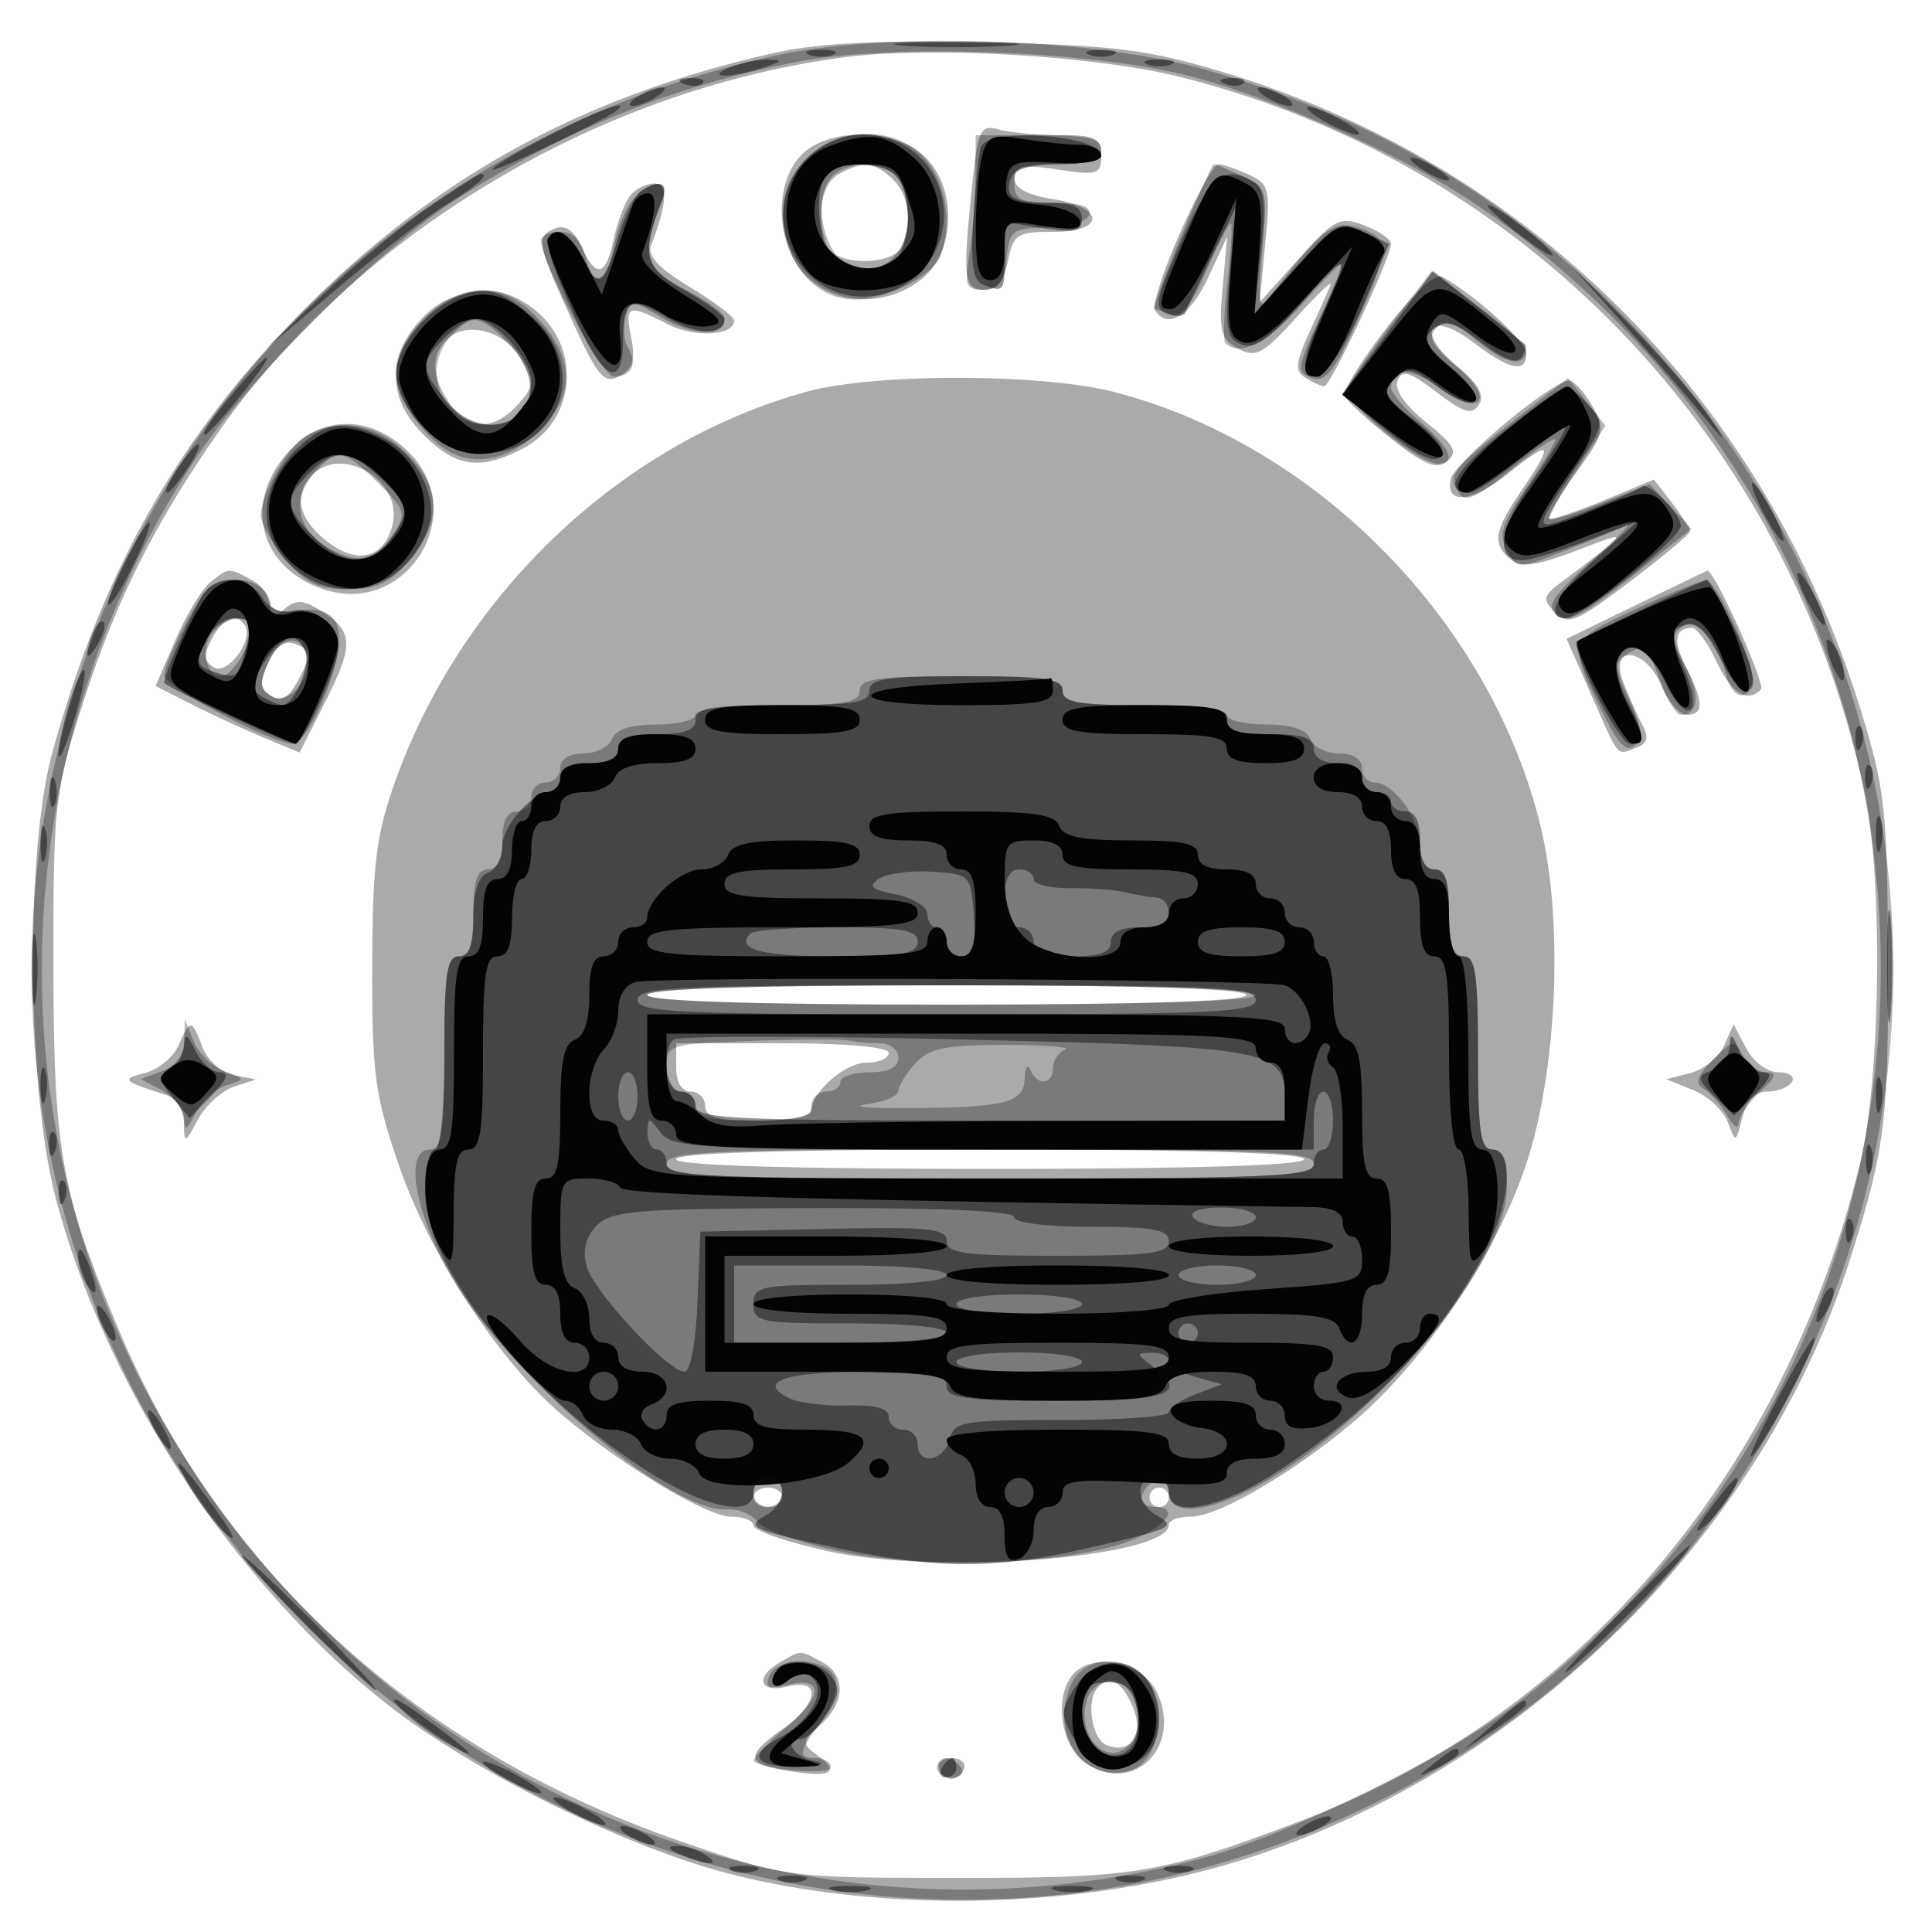 <svg xmlns="http://www.w3.org/2000/svg" width="200" height="200" fill="#000000"><path fill-opacity=".333" fill-rule="evenodd" d="M80.113 5.487c-20.249 4.576-35.645 13.145-49.722 27.675C18.11 45.839 10.44 59.598 5.394 78c-2.789 10.173-2.592 34.766.368 46 5.174 19.631 18.604 40.13 34.381 52.475 8.867 6.938 24.573 14.711 35.333 17.487 15.794 4.075 35.88 3.676 51.809-1.029 29.506-8.716 54.906-33.418 64.184-62.421 3.653-11.421 4.03-14.361 3.972-31.012-.055-15.596-.286-17.738-2.801-25.938-9.844-32.105-34.341-56.581-66.202-66.145-7.666-2.301-11.143-2.732-24.438-3.028-11.002-.245-17.353.073-21.887 1.098m7.387.433C61.746 9.274 36.6 24.434 22.246 45.26 15.631 54.857 11.81 62.632 8.357 73.517 5.67 81.989 5.509 83.496 5.531 100c.025 19.235.791 23.492 6.789 37.714 10.597 25.127 31.097 43.673 58.68 53.087 10.463 3.571 10.562 3.584 28 3.601 18.556.019 21.107-.401 35.5-5.841 28.84-10.901 50.277-36.083 58.074-68.219 2.117-8.729 2.362-29.422.453-38.342-7.82-36.538-35.041-65.016-70.739-74.005C113.46 5.771 96.436 4.756 87.5 5.92m13.151 13.149C99.631 28.823 99.763 30 101.875 30c1.283 0 2.064-.947 2.475-3 .547-2.737.953-3 4.625-3 5.45 0 5.469-2.514.025-3.384-2.67-.427-4-1.155-4-2.189 0-1.27.812-1.428 4.5-.875 4.127.619 4.5.5 4.5-1.438 0-1.818-.595-2.116-4.25-2.128-2.338-.007-5.195-.267-6.349-.577-1.923-.516-2.155-.04-2.75 5.66M83 16c-2.948 2.948-2.715 9.376.455 12.545 3.093 3.094 8.252 3.26 11.91.382 3.577-2.813 3.746-9.534.321-12.753C92.6 13.276 85.817 13.183 83 16m3.75 2.08c-1.755 1.022-2.278 4.38-1.143 7.338.821 2.141 6.965 2.141 7.786 0 1.031-2.687.677-5.206-.964-6.847-1.808-1.807-3.21-1.929-5.679-.491m35.408 6.03c-1.728 3.91-2.893 7.51-2.59 8 1.273 2.06 3.645.609 5.493-3.36l1.978-4.25-.471 5.241c-.41 4.555-.199 5.386 1.612 6.355 1.823.976 2.576.57 6.019-3.24 2.165-2.396 3.756-3.906 3.536-3.356s-1.197 2.744-2.173 4.875c-1.467 3.204-1.54 4.024-.418 4.735.746.473 1.62.866 1.944.875.643.016 6.912-13.351 6.912-14.74 0-.472-1.238-1.331-2.75-1.908-2.536-.968-3.065-.7-6.8 3.448l-4.051 4.499.582-6.081c.542-5.669.423-6.153-1.747-7.142-1.28-.584-2.69-1.061-3.132-1.061s-2.217 3.199-3.944 7.11m-56.92-3.86c-.554.688-1.32 2.712-1.702 4.5-.832 3.89-1.82 4.117-3.345.77-.738-1.619-1.662-2.277-2.661-1.893-2.098.805-1.98 1.488 1.613 9.384 2.737 6.011 3.381 6.779 4.971 5.928 1.389-.743 1.685-1.695 1.232-3.959-.685-3.423-.35-3.55 3.754-1.428 2.782 1.438 6.9 1.214 6.9-.377 0-.379-2.068-1.938-4.595-3.465-3.236-1.955-4.417-3.236-3.995-4.335 1.672-4.358 1.774-6.375.321-6.375-.817 0-1.939.563-2.493 1.25m78.257 13.757c-2.556 3.321-4.5 6.445-4.321 6.941.179.497 2.334 2.487 4.789 4.423 3.514 2.771 4.759 3.275 5.852 2.367 1.143-.948.761-1.657-2.16-4-2.206-1.77-3.336-3.406-2.985-4.322.457-1.19 1.238-.961 4.056 1.189 2.821 2.151 3.66 2.397 4.37 1.279.621-.977-.045-2.149-2.261-3.983-4.418-3.656-2.859-5.92 1.688-2.451 3.76 2.867 5.477 3.223 5.477 1.134 0-1.221-5.03-5.818-8.68-7.932-.719-.416-2.994 1.675-5.825 5.355m-99.572-1.084C41.928 34.918 41 36.848 41 39s.928 4.082 2.923 6.077c3.291 3.291 5.807 3.631 10.17 1.375 5.553-2.872 6.186-10.514 1.195-14.44-3.707-2.916-7.872-2.582-11.365.911m2.32 2.234c-1.672 1.672-1.565 3.938.314 6.62 1.948 2.781 4.575 2.839 7.005.155 1.708-1.888 1.741-2.303.373-4.75-1.652-2.957-5.696-4.021-7.692-2.025m37.304 5.381C64.323 45.811 47.792 61.485 40.87 81c-1.927 5.434-2.31 8.549-2.337 19-.029 11.139.273 13.39 2.774 20.674 3.068 8.935 10.097 19.84 16.297 25.283C63.568 151.194 73.059 157 75.655 157c1.29 0 2.345.419 2.345.932 0 .512 3.446 1.698 7.658 2.635 11.404 2.538 35.342.685 35.342-2.735 0-.458 1.039-.832 2.309-.832 3.243 0 13.289-6.241 19.009-11.81 6.626-6.45 12.903-16.337 15.676-24.69 3.201-9.646 3.871-25.018 1.518-34.828-5.092-21.226-23.154-39.668-44.156-45.087-7.53-1.942-24.807-1.968-31.809-.047M156 43.672c-3.025 2.51-5.637 5.143-5.805 5.852-.655 2.764 2.139 2.543 5.881-.465 4.573-3.675 4.859-3.328 1.424 1.726-2.86 4.209-3.062 5.504-1.112 7.122 1.066.885 2.631.678 6.75-.891 5.815-2.215 5.861-2.309-1.638 3.352-1.78 1.344-1.835 1.678-.5 3.035 1.341 1.363 2.159 1.025 7.72-3.189 3.422-2.593 6.224-4.939 6.228-5.214s-.833-1.593-1.86-2.929l-1.867-2.429-5.267 2.189c-2.897 1.203-5.425 2.031-5.618 1.838-.192-.192 1.069-2.309 2.804-4.703 2.904-4.01 3.043-4.548 1.757-6.829-.769-1.362-1.847-2.601-2.397-2.752s-3.475 1.778-6.5 4.287M29.589 47.077c-4.437 5.272-2.596 11.776 3.944 13.934 8.66 2.858 15.24-8.022 8.662-14.324-4.041-3.872-9.153-3.714-12.606.39m2.451 2.375c-1.7 2.048-.963 4.521 2.009 6.738 3.067 2.287 5.729 1.542 6.578-1.841 1.182-4.708-5.555-8.55-8.587-4.897M21.797 60.25c-.872.688-2.509 3.391-3.638 6.007l-2.053 4.757 3.697 1.88a131 131 0 0 0 7.454 3.445l3.758 1.565 2.492-4.919c3.12-6.156 3.118-7.529-.012-9.58-2.019-1.323-2.795-1.401-4-.401-1.22 1.013-1.495.949-1.495-.346 0-.873-.87-2.053-1.934-2.623-2.413-1.291-2.356-1.294-4.269.215m147.537 2.396-7.165 3.487 2.508 5.683c2.995 6.788 2.654 6.378 4.662 5.608 1.23-.473 1.387-1.068.644-2.457-.54-1.008-1.421-2.988-1.957-4.4-1.496-3.933 2.338-3.516 3.974.433.683 1.65 1.863 3 2.621 3 1.768 0 1.745-1.392-.081-4.923-1.398-2.704-1.182-4.077.643-4.077.467 0 1.6 1.575 2.518 3.5 1.571 3.294 3.168 4.297 4.586 2.88.529-.529-4.886-12.525-5.551-12.3-.13.043-3.461 1.648-7.402 3.566M21.932 66.127c-.887 1.657-.842 2.311.203 2.956 1.399.865 4.145-2.821 3.218-4.32-.846-1.369-2.26-.805-3.421 1.364m5.844 2.464c-.936 2.056-.884 2.724.269 3.437 1.014.626 1.789.24 2.658-1.322 1.613-2.902 1.586-3.381-.233-4.079-1.005-.386-1.93.289-2.694 1.964M67 103c0 .645 11 1 31 1s31-.355 31-1-11-1-31-1-31 .355-31 1m-48.513 5.217c-.543 1.22-2.112 2.508-3.487 2.863-2.508.647-2.349.809 2.25 2.293.971.313 1.768 1.58 1.79 2.846.039 2.222.077 2.213 1.466-.344.785-1.443 2.454-2.963 3.71-3.376l2.284-.753-2.304-.45c-1.267-.247-2.718-1.54-3.225-2.873-1.129-2.968-1.25-2.978-2.484-.206m159.993.016c-.539 1.211-2.105 2.491-3.48 2.844l-2.5.642 2.777 1.126c1.527.619 3.144 2.119 3.593 3.333.797 2.154.833 2.142 1.492-.486.441-1.754 1.345-2.692 2.598-2.692 1.057 0 2.2-.45 2.54-1s-.294-1-1.409-1c-1.143 0-2.595-1.084-3.329-2.484l-1.301-2.484zM70 110.5c0 1.556.567 2.5 1.5 2.5.825 0 1.5.675 1.5 1.5 0 1.152 1.278 1.5 5.5 1.5 3.025 0 5.5-.445 5.5-.989 0-1.954 3.49-5.011 5.722-5.011 1.253 0 2.278-.45 2.278-1 0-.606-4.333-1-11-1H70zm0 9.5c0 .646 11.5 1 32.5 1s32.5-.354 32.5-1-11.5-1-32.5-1-32.5.354-32.5 1m8 35c0 .55.675 1 1.5 1s1.5-.45 1.5-1-.675-1-1.5-1-1.5.45-1.5 1m41 0c0 .55.45 1 1 1s1-.45 1-1-.45-1-1-1-1 .45-1 1m-38.25 17.08c-2.652 1.545-2.147 3.236.75 2.509 3.57-.896 3.273 1.725-.5 4.411-3.916 2.788-3.784 3.611.697 4.338 4.341.705 5.343.143 2.914-1.633-1.641-1.2-1.622-1.385.323-3.145 2.594-2.348 2.651-5.176.132-6.525-2.302-1.232-2.12-1.234-4.316.045m30.495 1.075c-2.215 2.215-1.522 7.617 1.206 9.405 4.977 3.261 9.972-1.803 7.302-7.402-1.42-2.979-6.367-4.144-8.508-2.003m2.422 1.512c-1.276 1.275-.657 5.4.9 5.997 2.572.987 3.964-1.204 2.627-4.137-1.15-2.525-2.271-3.116-3.527-1.86m-16.475 8.408c.197.591.785 1.075 1.308 1.075s1.111-.484 1.308-1.075S99.417 182 98.5 182s-1.505.484-1.308 1.075"/><path fill-opacity=".283" fill-rule="evenodd" d="M79.5 5.923C68.054 8.619 58.998 12.26 49.652 17.925 3.194 46.083-10.835 107.519 18.9 152.593c29.747 45.09 88.862 57.548 133.682 28.171C179.451 163.152 196 132.532 196 100.427c0-24.542-9.208-47.712-26.175-65.863C157.209 21.067 143.072 12.46 125 7.27c-11.94-3.428-33.906-4.078-45.5-1.347m3 .483c-12.783 2.483-23.88 6.962-35.282 14.239-7.661 4.889-21.267 18.334-26.602 26.286-18.539 27.631-21.472 63.12-7.661 92.688 19.961 42.733 66.527 64.746 111.545 52.728 8.686-2.319 25.022-10.303 32.184-15.731 52.301-39.634 50.305-118.709-3.925-155.484-7.232-4.905-20.358-10.813-29.259-13.17-10.287-2.724-30.95-3.508-41-1.556m.955 10.049C78.507 21.402 81.839 31 88.504 31c3.301 0 8.067-2.441 8.875-4.545 1.202-3.133.599-7.213-1.452-9.82-2.84-3.611-8.954-3.699-12.472-.18m17.534 1.795c-.006 2.337-.29 5.938-.631 8-.549 3.324-.385 3.75 1.448 3.75 1.592 0 2.139-.733 2.381-3.191.292-2.979.573-3.195 4.225-3.25 2.191-.033 4.097-.609 4.333-1.309.292-.865-.837-1.25-3.662-1.25-3.416 0-4.083-.327-4.083-2 0-1.704.667-2 4.5-2 3.333 0 4.5-.389 4.5-1.5 0-1.179-1.389-1.5-6.5-1.5H101zM86.2 18.2c-2.596 2.596-.437 9.8 2.937 9.8C91.956 28 94 25.757 94 22.665 94 18.898 92.492 17 89.5 17c-1.155 0-2.64.54-3.3 1.2m36.058 6.3c-1.722 4.125-2.971 7.5-2.776 7.5s1.001.248 1.791.551c.999.384 2.112-1.018 3.651-4.597 1.218-2.831 2.345-4.992 2.505-4.801s-.01 2.947-.375 6.125c-.366 3.177-.453 5.99-.193 6.25 1.469 1.468 4.45-.075 8.054-4.169 2.247-2.552 4.085-4.397 4.085-4.099s-1.114 2.946-2.476 5.886c-2.273 4.906-2.335 5.397-.75 5.982 1.364.504 2.294-.597 4.435-5.256 3.717-8.088 3.778-9.101.617-10.241-2.721-.981-3.858-.111-9.535 7.292-.968 1.262-1.093.272-.626-4.956.567-6.351.509-6.566-2.088-7.75-1.469-.669-2.788-1.217-2.93-1.217s-1.667 3.375-3.389 7.5m-56.566-4.049c-.798.798-1.751 3.048-2.117 5-.777 4.142-2.093 4.604-2.986 1.049-.405-1.614-1.329-2.5-2.608-2.5-1.09 0-1.981.399-1.981.888C56 27.131 62.337 39 63.535 39c1.822 0 2.508-1.312 1.522-2.908-.447-.723-.586-2.175-.311-3.229.491-1.877.568-1.875 3.88.079C71.828 34.831 75 34.817 75 32.913c0-.48-1.849-1.816-4.11-2.969-4.256-2.172-4.58-3.437-2.353-9.194.822-2.126-.843-2.301-2.845-.299m78.364 13.091c-2.264 2.999-4.316 6.016-4.56 6.705-.46 1.3 7.324 7.753 9.352 7.753 1.996 0 1.26-1.732-1.848-4.347-1.65-1.388-3-2.976-3-3.529 0-2.111 2.069-2.133 4.884-.052 4.347 3.214 6.06 1.368 1.947-2.099-2.592-2.186-3.067-3.08-2.141-4.03.933-.959 1.868-.651 4.334 1.424 2.838 2.388 4.976 2.726 4.976.787 0-.4-2.211-2.378-4.914-4.396l-4.914-3.668zm-97.699-2.55C43.733 32.051 41 35.788 41 38.318c0 3.003 3.152 7.502 6.116 8.73 3.327 1.378 7.212-.206 10.107-4.121 2.336-3.158 1.654-6.778-1.958-10.39-2.611-2.611-5.169-3.054-8.908-1.545m.298 3.837C43.441 38.38 45.877 44 50.629 44c4.679 0 5.739-4.723 1.916-8.545-2.937-2.938-3.723-3.021-5.89-.626m110.104 8.68c-6.502 5.104-6.909 5.63-5.77 7.473.676 1.094 1.82.596 5.434-2.365 2.517-2.063 4.577-3.464 4.577-3.114s-1.368 2.625-3.041 5.056c-2.472 3.594-2.842 4.792-1.977 6.407 1.059 1.98 1.081 1.98 6.239-.053 2.847-1.122 5.649-2.279 6.227-2.571s-1.139 1.437-3.816 3.843c-3.945 3.545-4.609 4.588-3.5 5.503 1.07.884 2.74.031 7.667-3.913l6.299-5.041-2.166-2.306-2.166-2.306-5.013 1.975c-2.757 1.087-5.157 1.832-5.333 1.656-.176-.175 1.052-2.428 2.728-5.004l3.047-4.685-1.936-2.461-1.935-2.461zM31.75 45.08C29.799 46.217 27 51.103 27 53.374c0 .81 1.165 2.857 2.589 4.549C31.648 60.371 32.96 61 36 61s4.352-.629 6.411-3.077c3.393-4.032 3.291-7.375-.334-11-3.052-3.052-7.032-3.762-10.327-1.843m.905 3.749c-2.395 2.647-2.034 5.693.904 7.618 3.157 2.068 5.256 1.726 7.176-1.17 1.367-2.063 1.255-2.441-1.554-5.25-3.527-3.527-4.292-3.667-6.526-1.198M21.247 61.25C19.755 63.12 17 68.754 17 69.936 17 71.092 28.155 77 30.338 77c.767 0 2.3-2.362 3.408-5.25 2.473-6.448 1.59-9.173-2.766-8.534-2.123.312-2.963-.042-3.318-1.399-.552-2.112-4.877-2.494-6.415-.567m147.945 1.865c-6.985 3.26-6.996 3.302-2.983 11.254 1.43 2.833 2.25 3.572 3.062 2.76s.641-2.091-.639-4.774c-1.409-2.956-1.494-3.826-.44-4.495 2.04-1.294 2.323-1.091 3.672 2.64.696 1.925 1.66 3.5 2.142 3.5 1.837 0 2.015-2.059.441-5.103-1.349-2.608-1.4-3.311-.291-4.011 1.525-.963 3.595 1.277 4.496 4.864.578 2.303 1.813 2.924 2.762 1.389.762-1.232-3.604-11.156-4.862-11.053-.579.047-3.891 1.411-7.36 3.029M22.011 65.487c-1.322 1.592-.724 4.513.922 4.513C24.01 70 26 66.799 26 65.066c0-1.568-2.563-1.297-3.989.421m5.81 3.006c-.989 2.171-.947 2.815.236 3.56 1.666 1.05 4.176-1.613 3.722-3.951-.496-2.552-2.717-2.332-3.958.391M89 71.5c0 1.216-1.611 1.5-8.5 1.5-5 0-8.5.412-8.5 1 0 .55-1.814 1-4.031 1-2.661 0-4.227.51-4.607 1.5-.317.825-1.653 1.5-2.969 1.5-1.46 0-2.393.585-2.393 1.5 0 .825-.675 1.5-1.5 1.5s-1.5.675-1.5 1.5-.675 1.5-1.5 1.5Q52 84 52 87t-1.5 3c-1.111 0-1.5 1.167-1.5 4.5s-.389 4.5-1.5 4.5c-1.233 0-1.5 1.778-1.5 10s-.267 10-1.5 10c-2.537 0-1.753 5.746 1.657 12.144 5.554 10.42 23.134 25.561 29.152 25.108 1.123-.085 2.526.502 3.117 1.303.59.801 4.449 2.175 8.574 3.052 8.533 1.814 22.897 1.375 29.444-.899 4.087-1.42 5.973-3.708 3.056-3.708-.917 0-1.489-.534-1.271-1.187.605-1.814 2.771-2.181 2.771-.47 0 2.455 3.18 2.456 8.169.002C141.283 148.386 156 131.147 156 122.916c0-2.814-.422-3.916-1.5-3.916-1.233 0-1.5-1.778-1.5-10s-.267-10-1.5-10c-1.111 0-1.5-1.167-1.5-4.5s-.389-4.5-1.5-4.5c-.931 0-1.5-.943-1.5-2.489 0-2.75-2.728-6.511-4.722-6.511-.703 0-1.278-.675-1.278-1.5 0-.915-.933-1.5-2.393-1.5-1.316 0-2.652-.675-2.969-1.5-.38-.99-1.946-1.5-4.607-1.5-2.217 0-4.031-.45-4.031-1 0-.588-3.5-1-8.5-1-6.889 0-8.5-.284-8.5-1.5 0-1.238-1.833-1.5-10.5-1.5S89 70.262 89 71.5M67 103c0 .646 11.167 1 31.5 1s31.5-.354 31.5-1-11.167-1-31.5-1-31.5.354-31.5 1m-47.937 4.782c-.039 1.406-.912 2.597-2.276 3.101l-2.213.819 2.213 1.184c1.217.651 2.243 1.956 2.281 2.899.052 1.337.304 1.224 1.143-.513.591-1.225 2.016-2.527 3.166-2.892 2.071-.657 2.07-.67-.167-1.498-1.241-.459-2.668-1.858-3.17-3.108l-.913-2.274zm58.687-.028c-8.542.316-8.75.382-8.75 2.785 0 1.521.573 2.461 1.5 2.461.825 0 1.5.675 1.5 1.5 0 1.167 1.333 1.5 6 1.5s6-.333 6-1.5c0-.825.675-1.5 1.5-1.5s1.5-.45 1.5-1 1.35-1 3-1q3 0 3-1.5c0-.825-.863-1.5-1.918-1.5s-2.518-.128-3.25-.285-5.269-.14-10.082.039m99.555 1.958c-1.67 1.712-1.888 2.434-.911 3.019.706.423 1.792 1.669 2.414 2.769s1.145 1.455 1.162.789 1.015-2.129 2.219-3.25c1.663-1.55 1.82-2.039.652-2.039-.844 0-1.942-.796-2.438-1.769-.84-1.646-1.057-1.612-3.098.481m-82.555.371c-.963 1.055-1.75 2.338-1.75 2.854 0 .515-1.463 1.135-3.25 1.377-1.787.243.073.422 4.134.399 10.25-.058 12.1-.525 12.195-3.08.043-1.173.306-1.57.583-.883.687 1.702 2.338 1.584 2.338-.167 0-.779.563-1.643 1.25-1.921.688-.277-2.125-.502-6.25-.5-6.112.004-7.824.359-9.25 1.921M69 120.5c0 1.303 4.389 1.5 33.5 1.5s33.5-.197 33.5-1.5-4.389-1.5-33.5-1.5-33.5.197-33.5 1.5m9 34c0 .825.675 1.5 1.5 1.5s1.5-.675 1.5-1.5-.675-1.5-1.5-1.5-1.5.675-1.5 1.5m1.634 19.012c-.451 1.173-.05 1.38 1.784.919 3.895-.977 3.845 1.207-.103 4.461-2.037 1.679-3.504 3.226-3.259 3.439 1.069.929 7.944 1.454 7.944.606 0-.515-.675-.937-1.5-.937-1.973 0-1.896-.545.544-3.845 1.209-1.636 1.778-3.456 1.393-4.46-.822-2.142-5.998-2.281-6.803-.183m31.246.851c-2.287 5.02 1.175 10.22 5.969 8.966 2.6-.68 3.799-4.579 2.527-8.219-1.325-3.792-6.886-4.28-8.496-.747m1.665 1.496c-1.23 3.874 2.19 7.37 4.494 4.595 1.712-2.063.358-6.454-1.991-6.454-1.052 0-2.179.837-2.503 1.859M97 183c0 .55.702 1 1.559 1s1.281-.45.941-1-1.041-1-1.559-1-.941.45-.941 1"/><path fill-opacity=".434" fill-rule="evenodd" d="M93.75 4.737c2.888.202 7.612.202 10.5 0s.525-.367-5.25-.367-8.138.165-5.25.367m-10 .925c.688.278 1.813.278 2.5 0 .688-.277.125-.504-1.25-.504s-1.937.227-1.25.504m29 0c.688.278 1.813.278 2.5 0 .688-.277.125-.504-1.25-.504s-1.937.227-1.25.504M75.5 7c-2.548 1.095.081 1.095 3.5 0 2.01-.644 2.108-.806.5-.83-1.1-.016-2.9.357-4 .83m43.25-.338c.688.278 1.813.278 2.5 0 .688-.277.125-.504-1.25-.504s-1.937.227-1.25.504M70.813 8.683c.721.289 1.584.253 1.916-.079s-.258-.568-1.312-.525c-1.165.048-1.402.285-.604.604m56 0c.721.289 1.584.253 1.916-.079s-.258-.568-1.312-.525c-1.165.048-1.402.285-.604.604M66 10c-.825.533-1.05.969-.5.969s1.675-.436 2.5-.969 1.05-.969.5-.969-1.675.436-2.5.969m65 0c.825.533 1.95.969 2.5.969s.325-.436-.5-.969-1.95-.969-2.5-.969-.325.436.5.969m-74.25 4.064C53.587 15.696 51 17.256 51 17.53c0 .447 11.9-5.218 12.917-6.149 1.309-1.198-2.172.105-7.167 2.683M137 12.5c1.375.786 2.95 1.429 3.5 1.429s-.125-.643-1.5-1.429-2.95-1.429-3.5-1.429.125.643 1.5 1.429m-53.545 3.955c-5.864 5.863-.131 16.008 7.907 13.99 4.142-1.039 6.93-5.247 6.259-9.445-1.098-6.861-9.239-9.473-14.166-4.545m18.082-1.205c-.22.688-.571 4.047-.78 7.465-.284 4.658-.03 6.35 1.013 6.75 2.169.832 2.23.751 2.23-2.977v-3.512l4 .64c3.29.526 4 .351 4-.988 0-1.178-.921-1.628-3.333-1.628-3.817 0-4.754-.61-3.991-2.598.349-.908 2.085-1.402 4.931-1.402 2.416 0 4.393-.398 4.393-.883 0-2.156-11.788-2.975-12.463-.867M146 16.43c0 .275.9.981 2 1.57s2 .845 2 .57-.9-.981-2-1.57-2-.845-2-.57m-60.589 1.714c-1.078 1.744-.688 6.817.647 8.425 1.446 1.743 5.105 1.868 6.742.231.66-.66 1.2-2.595 1.2-4.3s-.54-3.64-1.2-4.3c-1.525-1.525-6.458-1.562-7.389-.056m-40.924 3.242c-2.743 1.862-7.687 5.942-10.987 9.067l-6 5.681 7.5-6.341c4.125-3.487 9.188-7.379 11.25-8.648C49.459 19.17 50.756 18 49.737 18c-.145 0-2.508 1.524-5.25 3.386m77.817 3.55c-2.7 6.076-2.881 7.012-1.462 7.557.891.342 1.747.258 1.903-.186s1.379-3.057 2.718-5.807l2.437-5-.586 6.729c-.513 5.888-.36 6.816 1.222 7.423 1.363.523 2.871-.52 6.116-4.229 4.863-5.559 5.175-5.464 2.37.718-2.407 5.304-2.526 7.109-.44 6.682.871-.178 2.854-3.307 4.408-6.955l2.825-6.631-2.658-1.216c-2.506-1.147-2.904-.94-6.997 3.631l-4.339 4.848.702-6.372c.538-4.884.384-6.573-.661-7.234-3.074-1.948-4.523-.789-7.558 6.042m-55.943-5.171c-.627.404-1.711 2.648-2.409 4.985-1.469 4.922-2.182 5.235-3.806 1.671-.646-1.418-1.731-2.374-2.41-2.125-1.524.56-1.277 1.678 1.986 8.987 2.755 6.173 4.778 7.006 4.778 1.967 0-4.259.769-4.665 4.518-2.385 2.984 1.814 5.982 1.921 5.982.212 0-.39-1.845-1.746-4.101-3.014-4.235-2.38-4.555-3.644-2.362-9.313.705-1.824-.223-2.244-2.176-.985M154 21.313c0 .247 1.652 1.71 3.671 3.25s3.356 2.289 2.97 1.665c-.791-1.28-6.641-5.609-6.641-4.915m13.513 11.605c2.756 3.07 6.508 7.382 8.336 9.582 2.997 3.607 3.094 3.657.991.5-1.282-1.925-5.034-6.237-8.336-9.582l-6.004-6.082zm-21.518-1.647a660 660 0 0 1-4.714 6.378l-2.364 3.149 4.585 3.757c3.064 2.511 4.918 3.425 5.588 2.755s-.205-1.923-2.637-3.778c-3.22-2.456-3.467-2.946-2.152-4.262 1.316-1.315 1.843-1.223 4.581.801 4.247 3.14 5.403 1.392 1.335-2.019-2.824-2.368-3.075-2.925-1.795-3.987 1.216-1.009 2.121-.753 4.943 1.4 2.309 1.761 3.684 2.265 4.145 1.519.38-.615.533-1.228.34-1.365-.192-.136-2.41-1.896-4.927-3.912l-4.578-3.665zm-99.495-.11c-2.961 1.628-5.453 5.045-5.478 7.512C40.984 42.396 45.69 47 49.533 47c8.244 0 11.704-8.719 5.618-14.156-3.401-3.039-5.458-3.439-8.651-1.683M46 35c-2.5 2.5-2.493 3.103.073 6.365C49.399 45.594 55 44.408 55 39.474 55 37.233 51.199 33 49.186 33c-.653 0-2.086.9-3.186 2m-20.623 4.25C22.424 42.619 20.699 45 21.21 45c.25 0 1.902-1.8 3.67-4 3.432-4.271 3.78-5.497.497-1.75m130.367 5.343c-5.179 4.119-6.465 6.407-3.603 6.407.562 0 3.011-1.629 5.441-3.62S162 44.043 162 44.39s-1.567 2.86-3.482 5.585c-3.402 4.84-3.778 8.025-.948 8.025.746 0 3.735-.902 6.643-2.004l5.287-2.004-4.25 3.781C161.151 61.42 159.836 64 162.075 64c1.6 0 11.925-8.297 11.925-9.582 0-1.262-3.444-4.641-4.081-4.004-.231.23-2.811 1.361-5.735 2.514-5.697 2.245-5.687 2.294-.92-4.745 2.803-4.138 2.852-4.398 1.175-6.25-.962-1.063-2.017-1.93-2.344-1.926s-3.185 2.068-6.351 4.586M31.127 46.096c-4.72 4.398-4.707 9.984.032 13.303 4.922 3.448 11.44.973 13.257-5.034.899-2.972-1.28-7.243-4.561-8.94-3.797-1.963-6.089-1.787-8.728.671M19.278 47.25C17.779 49.188 16.836 51 17.326 51c.244 0 1.181-1.125 2.082-2.5 1.686-2.573 1.592-3.476-.13-1.25M32 49c-2.589 2.589-2.521 3.57.455 6.545 3.049 3.05 5.956 3.135 7.988.232 2.081-2.97 1.995-3.467-1.089-6.325-3.21-2.975-4.737-3.069-7.354-.452m150.5 4c.853 1.65 1.776 3 2.051 3s-.198-1.35-1.051-3-1.776-3-2.051-3 .198 1.35 1.051 3M12.951 58.097c-1.15 2.253-1.919 4.268-1.709 4.478s1.36-1.634 2.556-4.097c2.726-5.609 1.989-5.941-.847-.381m173.12 1.403c0 .55.643 2.125 1.429 3.5s1.429 2.05 1.429 1.5-.643-2.125-1.429-3.5-1.429-2.05-1.429-1.5M21.227 61.25C20.282 62.41 17 69.719 17 70.664 17 71.057 29.731 77 30.573 77 31.392 77 35 68.982 35 67.162c0-2.502-2.501-4.526-4.838-3.915-1.115.292-2.312-.257-3.014-1.382-1.334-2.135-4.422-2.456-5.921-.615m148.787 1.82c-3.567 1.687-6.599 3.182-6.739 3.321-.731.732 4.318 10.609 5.423 10.609 1.679 0 1.634-.84-.24-4.434-.842-1.614-1.303-3.527-1.026-4.25.92-2.397 3.174-1.366 4.892 2.237 2.17 4.551 4.063 3.618 2.116-1.043-1.772-4.24-1.772-4.168.056-4.87 1.028-.395 2.15.706 3.581 3.512 1.387 2.717 2.419 3.752 3.082 3.089.664-.664.128-2.714-1.597-6.119-1.428-2.817-2.701-5.122-2.829-5.121s-3.152 1.381-6.719 3.069M9.624 65.539c-.965 2.514-.681 3.163.498 1.136.584-1.004.851-2.036.593-2.293-.257-.258-.749.263-1.091 1.157m11.582.908c-.963 2.113-.838 2.535.915 3.091 2.438.774 2.531.698 3.406-2.79.576-2.293.367-2.748-1.258-2.748-1.096 0-2.436 1.07-3.063 2.447m6.146 2.138c-1.442 2.201-1.483 2.719-.273 3.485.782.495 1.743.906 2.136.915 1.212.026 2.97-4.06 2.393-5.563-.821-2.141-2.368-1.719-4.256 1.163M189.086 66.5c.104 1.894 1.77 5.084 1.828 3.5.031-.825-.381-2.175-.914-3s-.945-1.05-.914-.5M7.16 72.86c-.638 2.129-1.129 4.495-1.09 5.256s.74-.801 1.561-3.472c.82-2.67 1.311-5.036 1.09-5.256S7.798 70.73 7.16 72.86M90 71.5c0 1.222-1.667 1.5-9 1.5s-9 .278-9 1.5c0 1.083-1.111 1.5-4 1.5s-4 .417-4 1.5q0 1.5-3 1.5t-3 1.5c0 .825-.445 1.5-.989 1.5C55.097 82 52 85.47 52 87.615c0 1.194-.675 2.43-1.5 2.747-.99.38-1.5 1.946-1.5 4.607C49 97.885 48.585 99 47.5 99c-1.233 0-1.5 1.778-1.5 10 0 6-.4 10-1 10-.55 0-1 1.955-1 4.345 0 7.835 10.583 21.088 23.202 29.055C73.189 156.18 78 157.116 78 154.5c0-.825.675-1.5 1.5-1.5 2.063 0 1.891 2.681-.25 3.883-2.188 1.228-1.501 1.517 8.565 3.602 9.266 1.919 15.294 1.913 23.873-.021 9.77-2.204 10.186-2.389 8.062-3.581-2.141-1.202-2.313-3.883-.25-3.883.825 0 1.5.675 1.5 1.5 0 2.779 5.465 1.648 11.595-2.399 9.758-6.442 16.81-14.004 21.272-22.811 2.528-4.99 2.854-10.29.633-10.29-1.233 0-1.5-1.778-1.5-10s-.267-10-1.5-10c-1.111 0-1.5-1.167-1.5-4.5s-.389-4.5-1.5-4.5q-1.5 0-1.5-3t-1.5-3c-.825 0-1.5-.45-1.5-1s-.675-1-1.5-1-1.5-.675-1.5-1.5c0-.933-.944-1.5-2.5-1.5s-2.5-.567-2.5-1.5c0-1.111-1.167-1.5-4.5-1.5s-4.5-.389-4.5-1.5c0-1.216-1.611-1.5-8.5-1.5s-8.5-.284-8.5-1.5c0-1.233-1.778-1.5-10-1.5s-10 .267-10 1.5m102.079 5.083c.048 1.165.285 1.402.604.605.289-.722.253-1.585-.079-1.917s-.568.258-.525 1.312m1 4c.048 1.165.285 1.402.604.605.289-.722.253-1.585-.079-1.917s-.568.258-.525 1.312M5.158 82c0 1.375.227 1.938.504 1.25.278-.687.278-1.812 0-2.5-.277-.687-.504-.125-.504 1.25m189.037 4.5c.02 1.65.244 2.204.498 1.231s.237-2.323-.037-3-.481.119-.461 1.769m-190 1c.02 1.65.244 2.204.498 1.231s.237-2.323-.037-3-.481.119-.461 1.769M91 90.959c-1.188.777-.824 1.117 1.75 1.636 1.787.36 3.25 1.274 3.25 2.03S96.45 96 97 96s1 .675 1 1.5.701 1.5 1.557 1.5c1.214 0 1.49-.938 1.25-4.25-.303-4.19-.364-4.254-4.307-4.511-2.2-.143-4.675.181-5.5.72M104 93q0 3 1.5 3c.825 0 1.5.675 1.5 1.5 0 1.083 1.111 1.5 4 1.5s4-.417 4-1.5q0-1.5 3-1.5t3-1.5c0-.825-.562-1.534-1.25-1.577s-2.15-.29-3.25-.552c-1.1-.261-3.687-.455-5.75-.43-2.062.024-3.75-.402-3.75-.948s-.675-.993-1.5-.993q-1.5 0-1.5 3m91.36 7c0 5.225.169 7.362.375 4.75s.206-6.888 0-9.5-.375-.475-.375 4.75m-192.05.5c.005 3.3.192 4.529.415 2.732s.218-4.497-.01-6c-.229-1.503-.411-.032-.405 3.268m74.384-3.861C76.061 98.273 78.793 99 86.559 99 93.395 99 95 98.715 95 97.5c0-1.213-1.593-1.5-8.333-1.5-4.584 0-8.621.288-8.973.639M66 103.5c0 1.302 4.222 1.5 32 1.5s32-.198 32-1.5-4.222-1.5-32-1.5-32 .198-32 1.5m-46.932 4.7c-.038.935-.705 2.06-1.485 2.5-1.192.674-1.143 1.137.314 2.931l1.73 2.13 2.292-2.38c1.632-1.696 1.873-2.381.839-2.381-.799 0-1.941-1.013-2.538-2.25-.83-1.721-1.101-1.851-1.152-.55m50.64-.575c-1.341 1.341-.747 5.375.792 5.375.825 0 1.5.675 1.5 1.5 0 1.301 4.056 1.5 30.5 1.5H133v-2.278c0-5.089-1.41-5.349-33.116-6.104-16.207-.386-29.786-.383-30.176.007m109.355.657c-.034.98-.85 2.105-1.813 2.5-1.632.67-1.615.853.25 2.718l2 2 2.214-2.25c1.652-1.678 1.834-2.25.718-2.25-.823 0-1.903-1.013-2.401-2.25-.712-1.773-.918-1.872-.968-.468M4.195 112.5c.02 1.65.244 2.204.498 1.231s.237-2.323-.037-3-.481.119-.461 1.769m59.805 1c0 1.375.45 2.5 1 2.5s1-1.125 1-2.5-.45-2.5-1-2.5-1 1.125-1 2.5m130.195 0c.02 1.65.244 2.204.498 1.231s.237-2.323-.037-3-.481.119-.461 1.769M136 116v3h-33.14c-30.389 0-33.25-.145-34.468-1.75-1.265-1.667-1.33-1.667-1.36 0-.018.963.418 1.75.968 1.75s1 .675 1 1.5c0 1.303 4.389 1.5 33.5 1.5s33.5-.197 33.5-1.5c0-.825.45-1.5 1-1.5s1-1.35 1-3-.45-3-1-3-1 1.35-1 3M5.079 118.583c.048 1.165.285 1.402.604.605.289-.722.253-1.585-.079-1.917s-.568.258-.525 1.312M193.158 120c0 1.375.227 1.938.504 1.25.278-.687.278-1.812 0-2.5-.277-.687-.504-.125-.504 1.25M6.079 123.583c.048 1.165.285 1.402.604.605.289-.722.253-1.585-.079-1.917s-.568.258-.525 1.312m55.711 3.272c-1.149 1.167-1.5 2.542-1.072 4.191.679 2.609 8.418 10.954 10.159 10.954.592 0 1.161-3.108 1.329-7.25l.294-7.25 12.75-.28c10.899-.239 12.75-.058 12.75 1.25 0 1.285 1.845 1.53 11.5 1.53 9.556 0 11.5-.254 11.5-1.5 0-1.208-1.556-1.5-8-1.5-4.667 0-8-.417-8-1 0-.636-7.544-.978-20.75-.941-18.327.053-20.95.263-22.46 1.796M123.5 126c.34.55 1.941 1 3.559 1s2.941-.45 2.941-1-1.602-1-3.559-1c-2.118 0-3.309.405-2.941 1m67.579 1.583c.048 1.165.285 1.402.604.605.289-.722.253-1.585-.079-1.917s-.568.258-.525 1.312M8.086 130c-.031.825.381 2.175.914 3 1.181 1.828 1.181.249 0-2.5-.567-1.319-.878-1.489-.914-.5M76 135v4h11c6.667 0 11-.394 11-1 0-.6-4-1-10-1-9.333 0-10-.133-10-2s.667-2 10-2c6 0 10-.4 10-1 0-.606-4.333-1-11-1H76zm46-3c0 .55 1.8 1 4 1s4-.45 4-1-1.8-1-4-1-4 .45-4 1m66.624 2.539c-.965 2.514-.681 3.163.498 1.136.584-1.004.851-2.036.593-2.293-.257-.258-.749.263-1.091 1.157M99 135c0 .564 2.833 1 6.5 1s6.5-.436 6.5-1-2.833-1-6.5-1-6.5.436-6.5 1m-88.969.5c0 .55.436 1.675.969 2.5s.969 1.05.969.5-.436-1.675-.969-2.5-.969-1.05-.969-.5M122 138c0 .55.45 1 1 1s1-.45 1-1-.45-1-1-1-1 .45-1 1m61.74 7.337c-2.067 3.939-3.044 6.263-2.17 5.163 1.935-2.434 6.689-11.576 6.247-12.013-.174-.173-2.009 2.91-4.077 6.85M99 141c0 .564 2.833 1 6.5 1s6.5-.436 6.5-1-2.833-1-6.5-1-6.5.436-6.5 1m20.25.392c3.842 2.917 1.973 3.608-9.75 3.608-9.556 0-11.5-.254-11.5-1.5 0-1.215-1.605-1.5-8.441-1.5-8.298 0-11.342 1.07-7.837 2.754.978.47 3.69.802 6.028.738 2.9-.08 4.25.3 4.25 1.196 0 .721.675 1.312 1.5 1.312s1.5.675 1.5 1.5c0 2.226 2.684 1.818 3.29-.5.483-1.848 1.364-2 11.616-2 6.102 0 11.094-.363 11.094-.807s1.237-1.275 2.75-1.848l2.75-1.041-2.75-.761c-1.513-.418-2.75-1.161-2.75-1.651 0-.491-.787-.878-1.75-.86-1.667.03-1.667.095 0 1.36M16 148c.589 1.1 1.295 2 1.57 2s.019-.9-.57-2-1.295-2-1.57-2-.019.9.57 2m3.608 5.817c1.041 1.824 2.763 4.074 3.827 5 1.125.979.73.01-.945-2.317-4.007-5.566-5.115-6.598-2.882-2.683m157.389 2.433c-1.472 2.011-1.714 2.71-.634 1.832 1.64-1.331 4.12-5.082 3.36-5.082-.191 0-1.418 1.463-2.726 3.25M166.5 168.214c-4.4 4.511-5.805 6.247-3.123 3.857 4.759-4.241 12.22-12.076 11.489-12.065-.201.003-3.966 3.696-8.366 8.208M31.5 168c3.82 3.85 7.171 7 7.446 7s-2.626-3.15-6.446-7-7.171-7-7.446-7 2.626 3.15 6.446 7m49.167 4.667c-1.377 1.377-.603 2.525.875 1.298 1.078-.894 1.859-.964 2.593-.23 1.438 1.438-.285 4.472-3.523 6.205-3.358 1.797-2.385 3.093 2.197 2.924 2.326-.086 2.859-.297 1.441-.57-2.189-.421-3.228-2.294-1.273-2.294.537 0 1.715-1.127 2.618-2.505 1.323-2.019 1.401-2.795.401-4-1.284-1.547-4.163-1.995-5.329-.828m30.666 1.948c-1.536 2.344-1.561 2.889-.24 5.25 2.756 4.928 8.907 3.605 8.907-1.916 0-5.741-5.663-7.919-8.667-3.334m1.376.009c-1.197 1.197-.787 5.067.664 6.271 2.381 1.976 4.77.211 4.431-3.273-.22-2.255-.871-3.203-2.345-3.414-1.123-.161-2.36.027-2.75.416m-71.526 1.941c.926 1.064 3.176 2.786 5 3.827 3.915 2.233 2.883 1.125-2.683-2.882-2.327-1.675-3.296-2.07-2.317-.945m113.317 2.023-3 2.577 3.25-2.15c1.787-1.183 3.25-2.346 3.25-2.583 0-.749-.423-.488-3.5 2.156m-6.059 3.967c-1.864 1.494-1.852 1.512.309.465 1.238-.6 2.25-1.3 2.25-1.555 0-.765-.519-.544-2.559 1.09M50 182.449c0 .275 1.35 1.198 3 2.051s3 1.326 3 1.051-1.35-1.198-3-2.051-3-1.326-3-1.051m47.5.551c-.34.55-.141 1 .441 1S99 183.55 99 183s-.198-1-.441-1-.719.45-1.059 1M59 187.5c1.375.786 2.95 1.429 3.5 1.429s-.125-.643-1.5-1.429-2.95-1.429-3.5-1.429.125.643 1.5 1.429m76 1.5c-.825.533-1.05.969-.5.969s1.675-.436 2.5-.969 1.05-.969.5-.969-1.675.436-2.5.969m-70 1c.825.533 1.95.969 2.5.969s.325-.436-.5-.969-1.95-.969-2.5-.969-.325.436.5.969m5.5 2c2.749 1.181 4.328 1.181 2.5 0-.825-.533-2.175-.945-3-.914-.989.036-.819.347.5.914m5.25 1.662c.688.278 1.813.278 2.5 0 .688-.277.125-.504-1.25-.504s-1.937.227-1.25.504m45 0c.688.278 1.813.278 2.5 0 .688-.277.125-.504-1.25-.504s-1.937.227-1.25.504m-40 1c.688.278 1.813.278 2.5 0 .688-.277.125-.504-1.25-.504s-1.937.227-1.25.504m35 0c.688.278 1.813.278 2.5 0 .688-.277.125-.504-1.25-.504s-1.937.227-1.25.504m-29.5 1.027c.963.252 2.537.252 3.5 0 .963-.251.175-.457-1.75-.457s-2.713.206-1.75.457m23 0c.963.252 2.537.252 3.5 0 .963-.251.175-.457-1.75-.457s-2.713.206-1.75.457"/><path fill-opacity=".957" fill-rule="evenodd" d="M85.851 15.129c-4.88 1.788-5.972 8.686-2.078 13.121 2.18 2.482 9.36 2.365 11.672-.189 2.764-3.055 2.308-9.016-.901-11.777-2.853-2.454-4.538-2.678-8.693-1.155m15.807 1.014c-.347 1.296-.637 4.719-.644 7.607-.011 4.006.341 5.25 1.486 5.25 1.014 0 1.5-1.014 1.5-3.128 0-3.101.035-3.122 4.092-2.473 3.089.494 3.99.341 3.673-.622-.231-.703-2.1-1.418-4.153-1.591-3.179-.267-3.688-.635-3.423-2.47.276-1.912.849-2.123 5.061-1.861 2.906.181 4.75-.122 4.75-.779 0-.592-1.013-1.081-2.25-1.087s-3.872-.279-5.855-.607c-3.183-.527-3.68-.321-4.237 1.761M84.87 19.387c-2.599 5.704 4.435 11.248 8.53 6.723 1.549-1.712 1.635-2.475.621-5.547C92.976 17.396 92.462 17 89.401 17c-2.659 0-3.692.544-4.531 2.387m38.406 3.88C119.74 31.591 119.644 32 121.239 32c.799 0 2.642-2.588 4.097-5.75l2.645-5.75-.539 7.125c-.46 6.087-.291 7.219 1.158 7.775 1.217.467 3.067-.838 6.556-4.625l4.86-5.275-2.508 5.874c-2.892 6.773-3.017 7.626-1.124 7.626.761 0 2.41-2.587 3.663-5.75 1.254-3.163 2.653-6.242 3.109-6.843.521-.688-.174-1.55-1.873-2.324-2.559-1.166-2.931-.977-7.056 3.593l-4.355 4.824.471-6.265c.401-5.352.202-6.408-1.371-7.25-2.925-1.565-3.345-1.25-5.696 4.282M65.48 21.25c-.251.688-1.068 3.047-1.817 5.244l-1.36 3.993-1.677-3.243c-1.625-3.143-3.044-4.04-3.945-2.494-.24.413.97 3.622 2.691 7.133 3.167 6.464 5.378 7.818 4.826 2.958-.397-3.497 1.293-4.405 4.405-2.365 1.383.906 3.501 1.49 4.706 1.297 1.868-.299 1.489-.787-2.57-3.311-2.923-1.818-4.562-3.48-4.246-4.304 1.409-3.672 1.645-6.158.584-6.158-.627 0-1.345.563-1.597 1.25m78.124 13.721-4.642 5.908 4.641 3.544c5.562 4.247 8.151 3.647 2.909-.674-3.325-2.74-3.521-3.168-2.105-4.585 1.417-1.417 1.852-1.349 4.657.725 4.194 3.101 5.234 1.633 1.215-1.716-2.625-2.187-3.018-3.002-2.162-4.48.981-1.694 1.262-1.641 4.53.851 4.309 3.287 5.993 2.211 1.853-1.183-5.855-4.8-5.86-4.8-10.896 1.61m-96.508-3.699c-3.572 1.825-6.424 6.12-5.66 8.525 2.267 7.145 8.894 9.406 13.918 4.751 3.327-3.084 3.488-7.511.396-10.911-2.875-3.163-5.623-3.914-8.654-2.365m-1.441 3.557c-2.279 2.517-2.077 4.424.797 7.525 3.083 3.327 4.859 3.337 7.449.045 1.861-2.366 1.916-2.852.609-5.379-2.229-4.311-6.075-5.263-8.855-2.191m110.647 9.446c-4.734 3.848-6.636 6.725-4.446 6.725.471 0 2.919-1.575 5.44-3.5s4.861-3.5 5.199-3.5-1.219 2.562-3.461 5.693c-3.434 4.794-3.863 5.907-2.72 7.05s2.179 1.034 6.559-.693c8.803-3.47 8.841-2.715.206 4.097-1.799 1.419-2.131 2.201-1.293 3.039.839.839 2.548-.083 6.646-3.583 4.905-4.191 5.382-4.929 4.301-6.658-1.522-2.438-2.438-2.429-8.292.08-2.598 1.114-4.933 1.816-5.188 1.561-.256-.255 1.007-2.513 2.805-5.017 2.865-3.99 3.129-4.864 2.127-7.061-.628-1.38-1.489-2.497-1.914-2.483s-3.11 1.926-5.969 4.25M31.158 46.52c-4.773 4.017-4.332 10.305.914 13.017 4.117 2.129 6.705 1.806 9.476-1.183 4.634-5.001 2.242-12.142-4.64-13.849-1.951-.483-3.372.014-5.75 2.015m.497 2.309c-2.26 2.497-2.078 4.425.659 6.997 2.826 2.654 5.825 2.783 8.031.345 2.247-2.483 2.086-3.83-.8-6.716-2.918-2.918-5.622-3.133-7.89-.626M22.4 60.765c-1.206.805-2.873 3.719-4.348 7.597-.899 2.366-.602 2.66 5.612 5.568 3.608 1.688 6.724 3.07 6.923 3.07C31.224 77 35 68.167 35 66.677c0-2.174-2.659-3.92-4.891-3.212-1.397.444-2.313.023-3.083-1.417-1.133-2.117-2.718-2.557-4.626-1.283m147.632 2.407c-3.557 1.611-6.591 3.054-6.743 3.206-.605.605 4.783 10.622 5.713 10.622 1.346 0 1.266-.582-.574-4.14-.865-1.672-1.329-3.675-1.032-4.45.979-2.55 3.345-1.475 5.156 2.34 2.014 4.242 3.294 2.707 1.452-1.74-.658-1.589-.902-3.366-.541-3.95 1.335-2.16 3.279-.944 4.839 3.027.883 2.249 2.047 3.815 2.587 3.481.891-.55-2.09-9.04-3.756-10.697-.348-.347-3.543.689-7.101 2.301M21.52 65.962c-1.436 2.775-1.406 3.029.478 4.037 1.698.909 2.186.691 3.138-1.398C26.326 65.99 25.75 63 24.057 63c-.553 0-1.695 1.333-2.537 2.962m5.628 2.613C25.785 71.567 26.369 73 28.952 73 30.88 73 32 71.133 32 67.918c0-2.856-3.466-2.387-4.852.657m72.102 2.17C87.02 71.181 87.222 73 99.5 73c7.778 0 9.5-.272 9.5-1.5 0-.825-.112-1.407-.25-1.292s-4.412.356-9.5.537M73 74.5c0 1.208 1.556 1.5 8 1.5s8-.292 8-1.5-1.556-1.5-8-1.5-8 .292-8 1.5m37 0c0 1.216 1.611 1.5 8.5 1.5s8.5.284 8.5 1.5c0 1.083 1.111 1.5 4 1.5s4-.417 4-1.5-1.111-1.5-4-1.5-4-.417-4-1.5c0-1.216-1.611-1.5-8.5-1.5s-8.5.284-8.5 1.5m-46 3q0 1.5-3 1.5t-3 1.5c0 .825-.675 1.5-1.5 1.5s-1.5.675-1.5 1.5-.45 1.5-1 1.5-1 1.35-1 3q0 3-1.5 3c-1.083 0-1.5 1.111-1.5 4s-.417 4-1.5 4c-1.233 0-1.5 1.778-1.5 10s-.267 10-1.5 10c-1.971 0-1.971 6.553 0 10 1.355 2.37 1.431 2.175 1.465-3.75.027-4.873.365-6.25 1.535-6.25 1.233 0 1.5-1.778 1.5-10s.267-10 1.5-10c1.083 0 1.5-1.111 1.5-4 0-2.2.45-4 1-4s1-1.35 1-3q0-3 1.5-3c.825 0 1.5-.675 1.5-1.5 0-.938.948-1.5 2.531-1.5 1.393 0 2.791-.675 3.107-1.5.376-.978 1.931-1.5 4.469-1.5C70.901 79 72 78.576 72 77.5c0-1.083-1.111-1.5-4-1.5s-4 .417-4 1.5m72 3c0 .933.944 1.5 2.5 1.5s2.5.567 2.5 1.5c0 .825.675 1.5 1.5 1.5q1.5 0 1.5 3t1.5 3c1.083 0 1.5 1.111 1.5 4s.417 4 1.5 4c1.233 0 1.5 1.778 1.5 10 0 6 .4 10 1 10 .557 0 1.014 2.771 1.032 6.25.029 5.713.158 6.083 1.5 4.309 2.009-2.657 1.985-10.559-.032-10.559-1.233 0-1.5-1.778-1.5-10 0-6-.4-10-1-10-.55 0-1-1.8-1-4 0-2.889-.417-4-1.5-4q-1.5 0-1.5-3t-1.5-3c-.825 0-1.5-.675-1.5-1.5s-.675-1.5-1.5-1.5-1.5-.675-1.5-1.5c0-.933-.944-1.5-2.5-1.5s-2.5.567-2.5 1.5m-46 5c0 1.083 1.111 1.5 4 1.5s4 .417 4 1.5c0 .825.675 1.5 1.5 1.5 1.111 0 1.5 1.167 1.5 4.5s-.389 4.5-1.5 4.5c-.825 0-1.5-.675-1.5-1.5s-.45-1.5-1-1.5-1 .675-1 1.5c0 1.264-2.278 1.5-14.5 1.5S67 98.764 67 97.5c0-1.262 2.222-1.5 14-1.5s14-.238 14-1.5c0-1.233-1.778-1.5-10-1.5s-10-.267-10-1.5c0-1.19 1.444-1.5 7-1.5s7-.31 7-1.5c0-1.18-1.392-1.5-6.531-1.5-4.884 0-6.677.379-7.107 1.5-.317.825-1.553 1.5-2.747 1.5C70.47 90 67 93.097 67 95.011c0 .544-.675.989-1.5.989s-1.5.675-1.5 1.5-.675 1.5-1.5 1.5c-1.085 0-1.5 1.115-1.5 4.031 0 2.661-.51 4.227-1.5 4.607-1.133.435-1.5 2.264-1.5 7.469 0 5.46-.312 6.893-1.5 6.893-1.152 0-1.5 1.278-1.5 5.5s.348 5.5 1.5 5.5q1.5 0 1.5 3t1.5 3c.825 0 1.5.675 1.5 1.5 0 2.674-4.314 1.647-7.178-1.708-1.506-1.765-3.017-2.93-3.358-2.589-.839.838 6.439 8.797 8.045 8.797.703 0 1.536.675 1.853 1.5s1.666 1.5 3 1.5c1.333 0 2.683.675 3 1.5.316.825 1.666 1.5 3 1.5 1.333 0 2.682.673 2.998 1.496.84 2.188 12.588 1.385 15.439-1.056 2.987-2.558 1.87-3.44-4.358-3.44-4.17 0-5.441-.35-5.441-1.5 0-1.111-1.167-1.5-4.5-1.5s-4.5.389-4.5 1.5c0 1.702-1.567 2.01-2.504.493-.343-.554.081-1.277.941-1.607 2.514-.965 1.844-3.386-.937-3.386-1.556 0-2.5-.567-2.5-1.5 0-.825-.675-1.5-1.5-1.5-.938 0-1.5-.948-1.5-2.531 0-1.393-.675-2.791-1.5-3.107-1.077-.414-1.5-2.098-1.5-5.969 0-5.291.055-5.393 2.917-5.393 1.604 0 3.066.416 3.25.924.275.764 18.579 1.283 71.583 2.03 2.202.031 3.25.53 3.25 1.546 0 .825.45 1.5 1 1.5s1 1.067 1 2.371c0 2.29-.344 2.396-10 3.08-5.5.39-10 1.123-10 1.629 0 .507-5.168.92-11.5.92-7 0-11.5-.391-11.5-1 0-.6-4-1-10-1s-10 .4-10 1 4 1 10 1c8.222 0 10 .267 10 1.5 0 1.246-1.944 1.5-11.5 1.5H75v-9h11.5c7 0 11.5-.391 11.5-1 0-.613-4.833-1-12.5-1H73v14h12.393c10.094 0 12.5.278 12.969 1.5.461 1.202 2.671 1.5 11.138 1.5s10.677-.298 11.138-1.5c.391-1.018 1.987-1.5 4.969-1.5 3.238 0 4.393.394 4.393 1.5 0 .825.675 1.5 1.5 1.5s1.5.705 1.5 1.566c0 1.111.779 1.475 2.673 1.25 2.868-.339 4.548-2.816 1.91-2.816-.87 0-1.583-.675-1.583-1.5s.45-1.5 1-1.5 1-.675 1-1.5c0-1.216-1.611-1.5-8.5-1.5s-8.5-.284-8.5-1.5 1.615-1.5 8.531-1.5c6.661 0 8.658.329 9.107 1.5.976 2.541 2.362 1.661 2.362-1.5q0-3 1.5-3c1.152 0 1.5-1.278 1.5-5.5s-.348-5.5-1.5-5.5c-1.188 0-1.5-1.433-1.5-6.893 0-5.205-.367-7.034-1.5-7.469-.99-.38-1.5-1.946-1.5-4.607 0-2.217-.45-4.031-1-4.031s-1-.675-1-1.5-.675-1.5-1.5-1.5-1.5-.675-1.5-1.5-.675-1.5-1.5-1.5-1.5-.675-1.5-1.5q0-1.5-3-1.5t-3-1.5c0-1.188-1.433-1.5-6.893-1.5-5.205 0-7.034-.367-7.469-1.5-.456-1.188-2.557-1.5-10.107-1.5-7.805 0-9.531.272-9.531 1.5m14 5.5q0 4 2 6c2.488 2.488 10 2.863 10 .5 0-.933.944-1.5 2.5-1.5s2.5-.567 2.5-1.5c0-.825.675-1.5 1.5-1.5s1.5-.675 1.5-1.5c0-1.19-1.444-1.5-7-1.5s-7-.31-7-1.5q0-1.5-3-1.5c-2.833 0-3 .222-3 4m20 6.5c0 1.111 1.167 1.5 4.5 1.5s4.5-.389 4.5-1.5-1.167-1.5-4.5-1.5-4.5.389-4.5 1.5m-58.25 4.17c-1.072.292-1.75 1.444-1.75 2.975 0 1.374-.675 3.173-1.5 3.998s-1.5 2.818-1.5 4.428c0 1.937.508 2.929 1.5 2.929.825 0 1.5.445 1.5.989 0 .543.775 1.893 1.722 3 1.666 1.945 2.892 2.011 37.5 2.011H139v-5.441c0-2.993-.457-5.724-1.016-6.069-.559-.346-.758-1.047-.441-1.559.316-.512.131-.931-.412-.931s-1.296 2.475-1.674 5.5l-.687 5.5h-32.385C74.265 119 70 118.802 70 117.5c0-.825-.675-1.5-1.5-1.5-1.152 0-1.5-1.278-1.5-5.5V105h33c28.667 0 33 .197 33 1.5 0 1.649 1.556 2.027 2.443.592.821-1.329-.706-4.513-2.443-5.092-1.944-.648-64.949-.957-67.25-.33M69 110.5c0 1.925.482 3.5 1.071 3.5.59 0 1.732.66 2.538 1.466 1.016 1.016 2.913 1.338 6.179 1.048 2.591-.231 15.849-.441 29.462-.467L133 116v-3q0-3-1.5-3c-.825 0-1.5-.675-1.5-1.5 0-1.301-4.056-1.5-30.5-1.5H69zm108.911-.411c-1.453 1.453-1.45 1.762.031 3.591 1.618 1.998 1.623 1.998 3.15-.089 1.374-1.879 1.371-2.243-.031-3.591-1.388-1.334-1.737-1.324-3.15.089m-160.158.35c-1.519 1.11-1.502 1.332.217 2.803 1.713 1.467 1.992 1.458 3.408-.107 1.394-1.541 1.374-1.809-.218-2.803-1.297-.81-2.192-.782-3.407.107M121 129c0 .588 3.5 1 8.5 1s8.5-.412 8.5-1-3.5-1-8.5-1-8.5.412-8.5 1m-23 3c0 .609 4.5 1 11.5 1s11.5-.391 11.5-1-4.5-1-11.5-1-11.5.391-11.5 1m49 5.5c0 .825-.675 1.5-1.5 1.5s-1.5.675-1.5 1.5c0 .924-.938 1.5-2.441 1.5-2.952 0-4.326 1.769-2.052 2.641 1.084.416 2.956-.664 5.564-3.21 3.94-3.848 4.794-5.431 2.929-5.431-.55 0-1 .675-1 1.5m-49 3c0 1.246 1.944 1.5 11.5 1.5s11.5-.254 11.5-1.5-1.944-1.5-11.5-1.5-11.5.254-11.5 1.5m-37 3c0 .825.675 1.5 1.5 1.5s1.5-.675 1.5-1.5-.675-1.5-1.5-1.5-1.5.675-1.5 1.5m60.244 2.75c.226.688 1.613 1.392 3.083 1.566 3.781.448 3.5 3.184-.327 3.184q-3 0-3-1.5c0-1.246-1.944-1.5-11.5-1.5-7.233 0-11.5.383-11.5 1.031 0 .568.675 1.291 1.5 1.607s1.5 1.653 1.5 2.969c0 1.46.585 2.393 1.5 2.393.996 0 1.5.997 1.5 2.969 0 2.228.374 2.825 1.5 2.393.825-.317 1.5-1.653 1.5-2.969 0-1.46.585-2.393 1.5-2.393.825 0 1.5-.674 1.5-1.499 0-1.251 1.403-1.42 8.5-1.023 7.042.393 8.5.221 8.5-1.002 0-.973 1.022-1.476 3-1.476q3 0 3-1.5c0-.825-.675-1.5-1.5-1.5s-1.5-.675-1.5-1.5c0-1.115-1.176-1.5-4.583-1.5-3.219 0-4.461.372-4.173 1.25M72 149.5q0 1.5 3 1.5t3-1.5-3-1.5-3 1.5m18 2.5c0 .55.45 1 1 1s1-.45 1-1-.45-1-1-1-1 .45-1 1m14 2.5c0 .825.675 1.5 1.5 1.5s1.5-.675 1.5-1.5-.675-1.5-1.5-1.5-1.5.675-1.5 1.5m-23.291 18.124c-1.36 1.36-.698 2.611.747 1.412.801-.664 1.926-.918 2.5-.563 1.872 1.157 1.104 3.423-1.917 5.656-3.398 2.513-3.112 3.915.77 3.771 2.58-.095 2.595-.126.365-.754l-2.325-.654 2.639-2.294c3.116-2.71 3.1-6.542-.029-6.99-1.123-.161-2.36.027-2.75.416m32.041.443c-2.036 1.201-2.394 6.889-.55 8.733 4.008 4.008 9.596-1.51 6.719-6.636-1.67-2.974-3.581-3.624-6.169-2.097m.45 1.133c-2.793 2.793-.155 8.764 3.287 7.443 2.686-1.03 1.376-8.643-1.487-8.643-.33 0-1.14.54-1.8 1.2"/></svg>